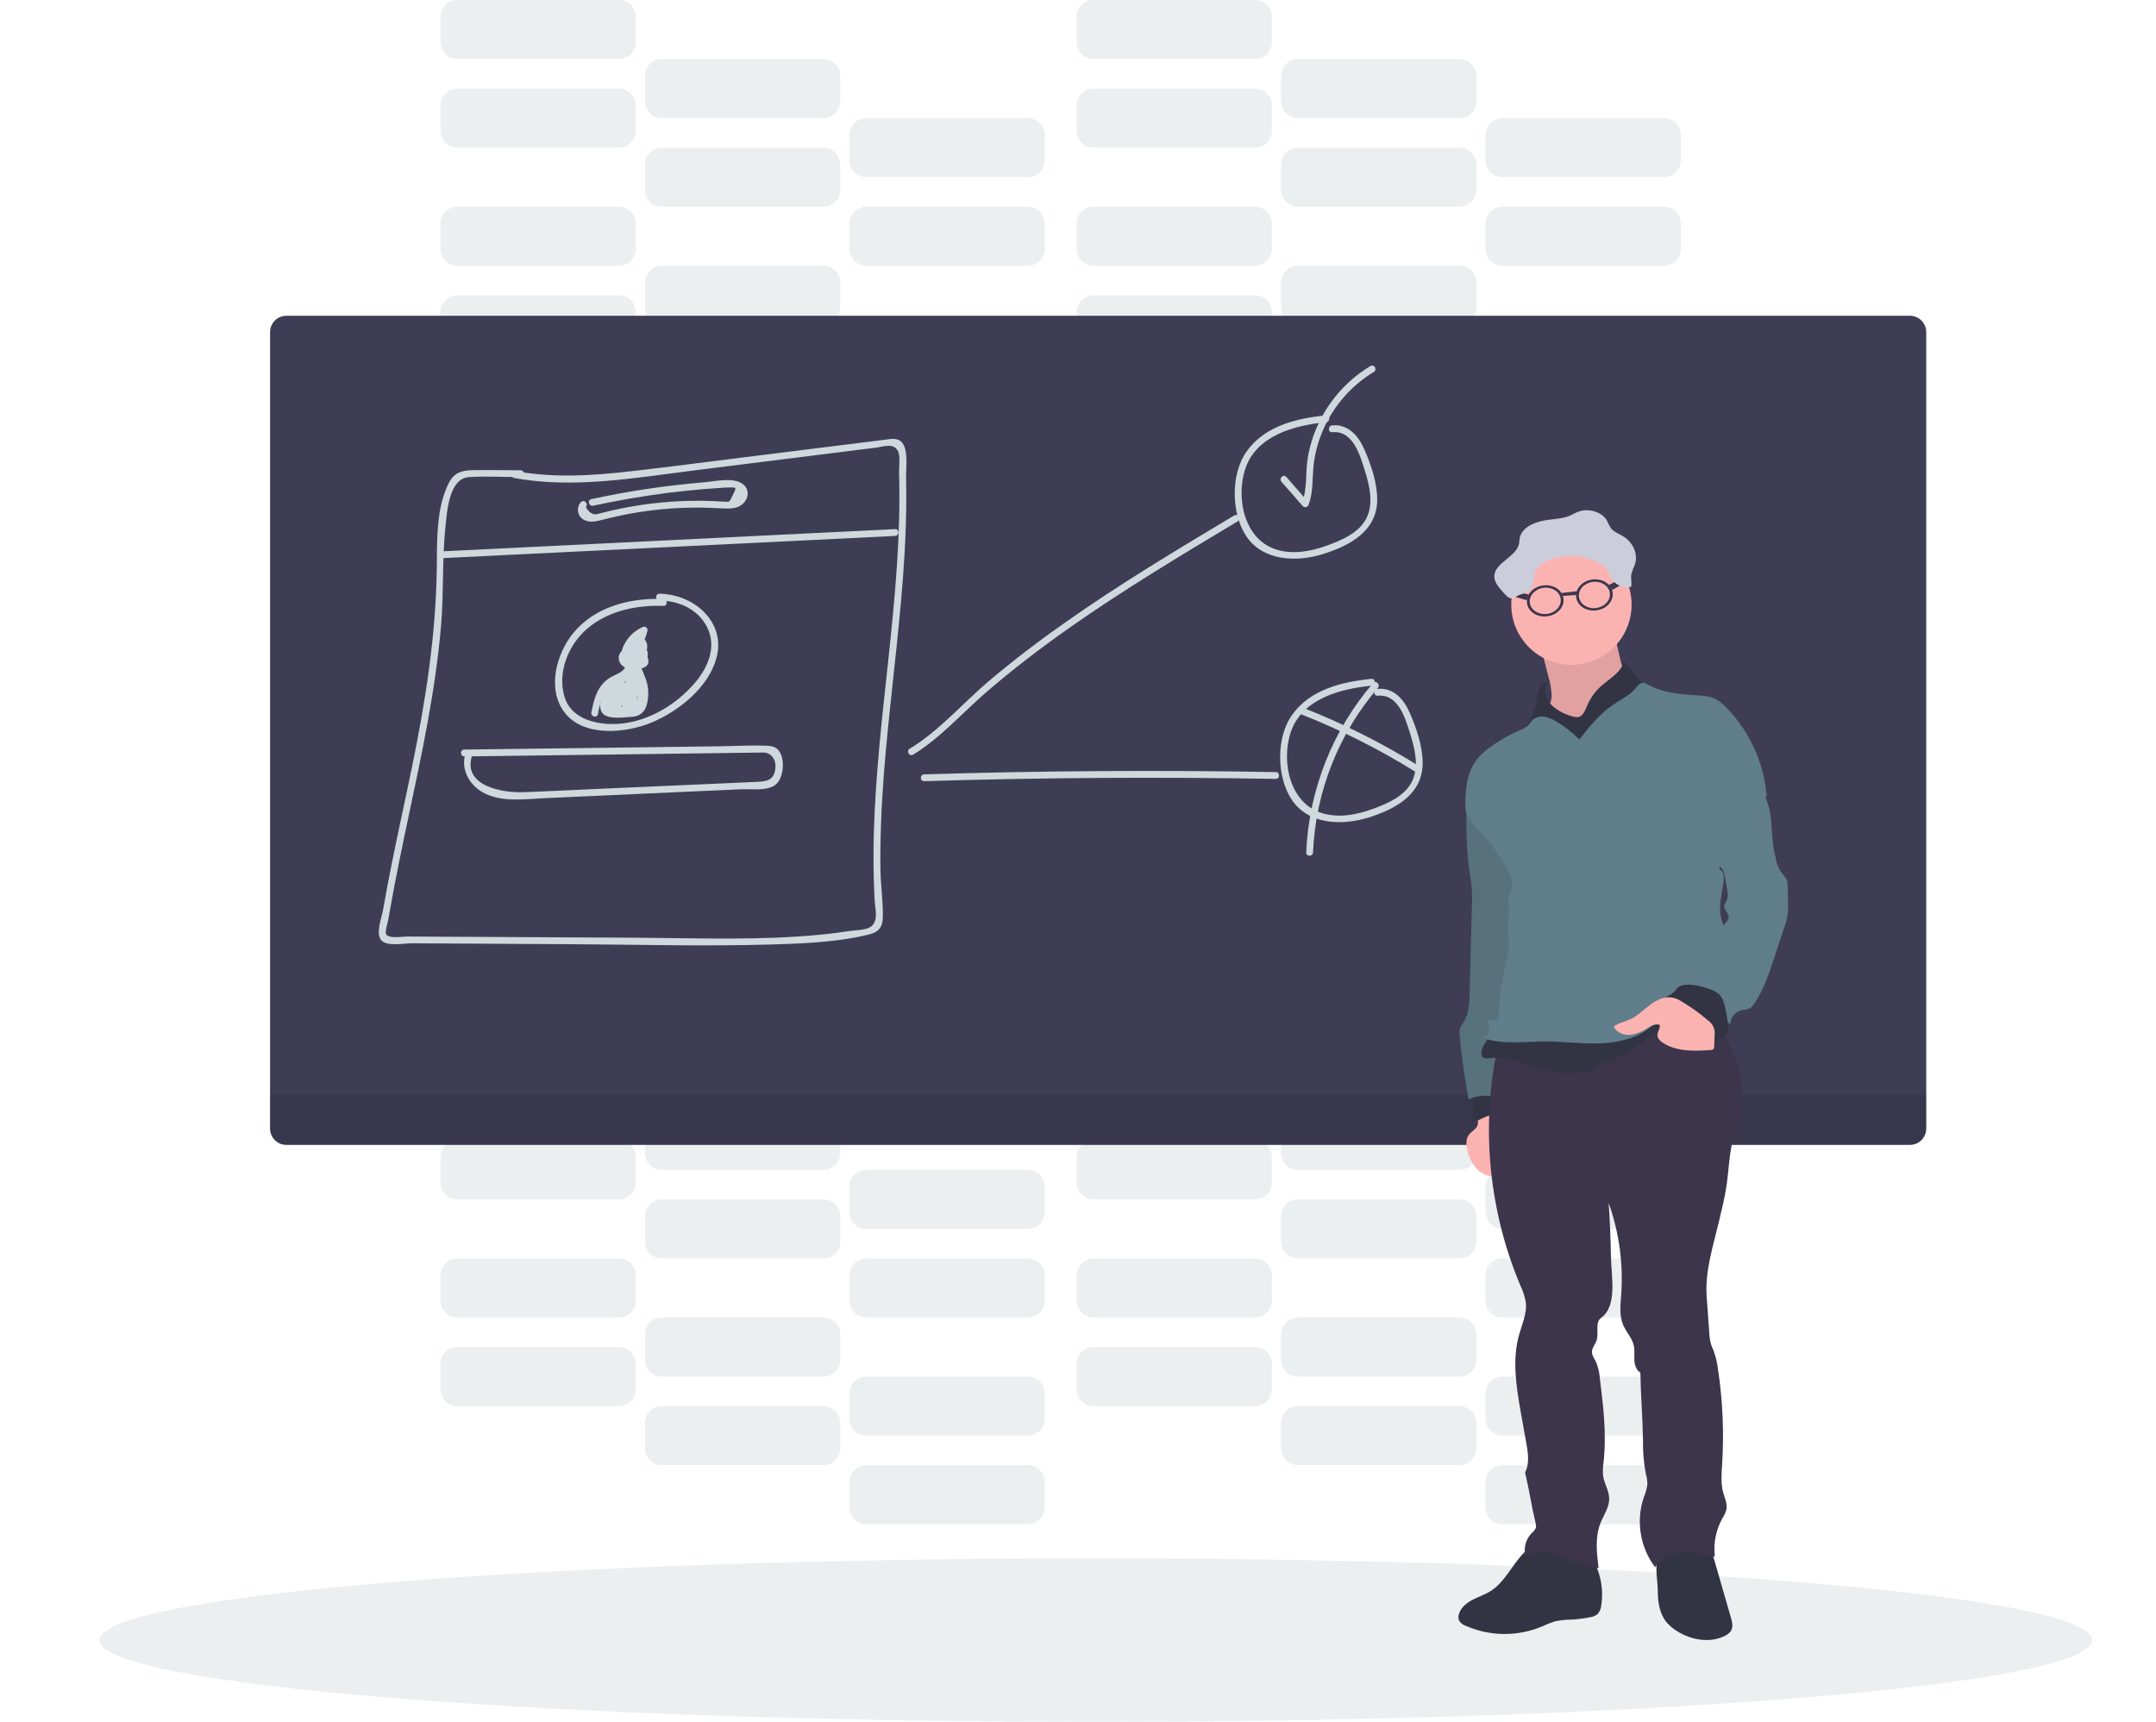 <svg width="949" height="758" viewBox="0 0 949 758" fill="none" xmlns="http://www.w3.org/2000/svg">
    <path opacity="0.1" d="M272.44 130H201.3C197.197 130 193.87 133.327 193.87 137.43V148.57C193.87 152.673 197.197 156 201.3 156H272.44C276.543 156 279.87 152.673 279.87 148.57V137.43C279.87 133.327 276.543 130 272.44 130Z" fill="#455A64"/>
    <path opacity="0.1" d="M362.44 156H291.3C287.197 156 283.87 159.327 283.87 163.43V174.57C283.87 178.673 287.197 182 291.3 182H362.44C366.543 182 369.87 178.673 369.87 174.57V163.43C369.87 159.327 366.543 156 362.44 156Z" fill="#455A64"/>
    <path opacity="0.1" d="M452.44 182H381.3C377.197 182 373.87 185.327 373.87 189.43V200.57C373.87 204.673 377.197 208 381.3 208H452.44C456.543 208 459.87 204.673 459.87 200.57V189.43C459.87 185.327 456.543 182 452.44 182Z" fill="#455A64"/>
    <path opacity="0.1" d="M272.44 91H201.3C197.197 91 193.87 94.326 193.87 98.43V109.57C193.87 113.673 197.197 117 201.3 117H272.44C276.543 117 279.87 113.673 279.87 109.57V98.43C279.87 94.326 276.543 91 272.44 91Z" fill="#455A64"/>
    <path opacity="0.1" d="M362.44 117H291.3C287.197 117 283.87 120.327 283.87 124.43V135.57C283.87 139.673 287.197 143 291.3 143H362.44C366.543 143 369.87 139.673 369.87 135.57V124.43C369.87 120.327 366.543 117 362.44 117Z" fill="#455A64"/>
    <path opacity="0.1" d="M452.44 143H381.3C377.197 143 373.87 146.327 373.87 150.43V161.57C373.87 165.673 377.197 169 381.3 169H452.44C456.543 169 459.87 165.673 459.87 161.57V150.43C459.87 146.327 456.543 143 452.44 143Z" fill="#455A64"/>
    <path opacity="0.1" d="M552.44 130H481.3C477.197 130 473.87 133.327 473.87 137.43V148.57C473.87 152.673 477.197 156 481.3 156H552.44C556.543 156 559.87 152.673 559.87 148.57V137.43C559.87 133.327 556.543 130 552.44 130Z" fill="#455A64"/>
    <path opacity="0.1" d="M642.44 156H571.3C567.197 156 563.87 159.327 563.87 163.43V174.57C563.87 178.673 567.197 182 571.3 182H642.44C646.543 182 649.87 178.673 649.87 174.57V163.43C649.87 159.327 646.543 156 642.44 156Z" fill="#455A64"/>
    <path opacity="0.1" d="M732.44 182H661.3C657.197 182 653.87 185.327 653.87 189.43V200.57C653.87 204.673 657.197 208 661.3 208H732.44C736.543 208 739.87 204.673 739.87 200.57V189.43C739.87 185.327 736.543 182 732.44 182Z" fill="#455A64"/>
    <path opacity="0.1" d="M552.44 91H481.3C477.197 91 473.87 94.326 473.87 98.43V109.57C473.87 113.673 477.197 117 481.3 117H552.44C556.543 117 559.87 113.673 559.87 109.57V98.43C559.87 94.326 556.543 91 552.44 91Z" fill="#455A64"/>
    <path opacity="0.1" d="M642.44 117H571.3C567.197 117 563.87 120.327 563.87 124.43V135.57C563.87 139.673 567.197 143 571.3 143H642.44C646.543 143 649.87 139.673 649.87 135.57V124.43C649.87 120.327 646.543 117 642.44 117Z" fill="#455A64"/>
    <path opacity="0.1" d="M732.44 143H661.3C657.197 143 653.87 146.327 653.87 150.43V161.57C653.87 165.673 657.197 169 661.3 169H732.44C736.543 169 739.87 165.673 739.87 161.57V150.43C739.87 146.327 736.543 143 732.44 143Z" fill="#455A64"/>
    <path opacity="0.1" d="M272.44 39H201.3C197.197 39 193.87 42.327 193.87 46.43V57.57C193.87 61.673 197.197 65 201.3 65H272.44C276.543 65 279.87 61.673 279.87 57.57V46.43C279.87 42.327 276.543 39 272.44 39Z" fill="#455A64"/>
    <path opacity="0.1" d="M362.44 65H291.3C287.197 65 283.87 68.326 283.87 72.43V83.57C283.87 87.674 287.197 91 291.3 91H362.44C366.543 91 369.87 87.674 369.87 83.57V72.43C369.87 68.326 366.543 65 362.44 65Z" fill="#455A64"/>
    <path opacity="0.1" d="M452.44 91H381.3C377.197 91 373.87 94.326 373.87 98.43V109.57C373.87 113.673 377.197 117 381.3 117H452.44C456.543 117 459.87 113.673 459.87 109.57V98.43C459.87 94.326 456.543 91 452.44 91Z" fill="#455A64"/>
    <path opacity="0.1" d="M272.44 0H201.3C197.197 0 193.87 3.327 193.87 7.43V18.57C193.87 22.674 197.197 26 201.3 26H272.44C276.543 26 279.87 22.674 279.87 18.57V7.43C279.87 3.327 276.543 0 272.44 0Z" fill="#455A64"/>
    <path opacity="0.1" d="M362.44 26H291.3C287.197 26 283.87 29.326 283.87 33.43V44.57C283.87 48.673 287.197 52 291.3 52H362.44C366.543 52 369.87 48.673 369.87 44.57V33.43C369.87 29.326 366.543 26 362.44 26Z" fill="#455A64"/>
    <path opacity="0.1" d="M452.44 52H381.3C377.197 52 373.87 55.327 373.87 59.43V70.57C373.87 74.674 377.197 78 381.3 78H452.44C456.543 78 459.87 74.674 459.87 70.57V59.43C459.87 55.327 456.543 52 452.44 52Z" fill="#455A64"/>
    <path opacity="0.1" d="M552.44 39H481.3C477.197 39 473.87 42.327 473.87 46.43V57.57C473.87 61.673 477.197 65 481.3 65H552.44C556.543 65 559.87 61.673 559.87 57.57V46.43C559.87 42.327 556.543 39 552.44 39Z" fill="#455A64"/>
    <path opacity="0.1" d="M642.44 65H571.3C567.197 65 563.87 68.326 563.87 72.43V83.57C563.87 87.674 567.197 91 571.3 91H642.44C646.543 91 649.87 87.674 649.87 83.57V72.43C649.87 68.326 646.543 65 642.44 65Z" fill="#455A64"/>
    <path opacity="0.1" d="M732.44 91H661.3C657.197 91 653.87 94.326 653.87 98.43V109.57C653.87 113.673 657.197 117 661.3 117H732.44C736.543 117 739.87 113.673 739.87 109.57V98.43C739.87 94.326 736.543 91 732.44 91Z" fill="#455A64"/>
    <path opacity="0.1" d="M552.44 0H481.3C477.197 0 473.87 3.327 473.87 7.43V18.57C473.87 22.674 477.197 26 481.3 26H552.44C556.543 26 559.87 22.674 559.87 18.57V7.43C559.87 3.327 556.543 0 552.44 0Z" fill="#455A64"/>
    <path opacity="0.1" d="M642.44 26H571.3C567.197 26 563.87 29.326 563.87 33.43V44.57C563.87 48.673 567.197 52 571.3 52H642.44C646.543 52 649.87 48.673 649.87 44.57V33.43C649.87 29.326 646.543 26 642.44 26Z" fill="#455A64"/>
    <path opacity="0.1" d="M732.44 52H661.3C657.197 52 653.87 55.327 653.87 59.43V70.57C653.87 74.674 657.197 78 661.3 78H732.44C736.543 78 739.87 74.674 739.87 70.57V59.43C739.87 55.327 736.543 52 732.44 52Z" fill="#455A64"/>
    <path opacity="0.1" d="M272.44 593H201.3C197.197 593 193.87 596.327 193.87 600.43V611.57C193.87 615.673 197.197 619 201.3 619H272.44C276.543 619 279.87 615.673 279.87 611.57V600.43C279.87 596.327 276.543 593 272.44 593Z" fill="#455A64"/>
    <path opacity="0.1" d="M362.44 619H291.3C287.197 619 283.87 622.327 283.87 626.43V637.57C283.87 641.673 287.197 645 291.3 645H362.44C366.543 645 369.87 641.673 369.87 637.57V626.43C369.87 622.327 366.543 619 362.44 619Z" fill="#455A64"/>
    <path opacity="0.1" d="M452.44 645H381.3C377.197 645 373.87 648.327 373.87 652.43V663.57C373.87 667.673 377.197 671 381.3 671H452.44C456.543 671 459.87 667.673 459.87 663.57V652.43C459.87 648.327 456.543 645 452.44 645Z" fill="#455A64"/>
    <path opacity="0.1" d="M272.44 554H201.3C197.197 554 193.87 557.327 193.87 561.43V572.57C193.87 576.673 197.197 580 201.3 580H272.44C276.543 580 279.87 576.673 279.87 572.57V561.43C279.87 557.327 276.543 554 272.44 554Z" fill="#455A64"/>
    <path opacity="0.1" d="M362.44 580H291.3C287.197 580 283.87 583.327 283.87 587.43V598.57C283.87 602.673 287.197 606 291.3 606H362.44C366.543 606 369.87 602.673 369.87 598.57V587.43C369.87 583.327 366.543 580 362.44 580Z" fill="#455A64"/>
    <path opacity="0.1" d="M452.44 606H381.3C377.197 606 373.87 609.327 373.87 613.43V624.57C373.87 628.673 377.197 632 381.3 632H452.44C456.543 632 459.87 628.673 459.87 624.57V613.43C459.87 609.327 456.543 606 452.44 606Z" fill="#455A64"/>
    <path opacity="0.1" d="M552.44 593H481.3C477.197 593 473.87 596.327 473.87 600.43V611.57C473.87 615.673 477.197 619 481.3 619H552.44C556.543 619 559.87 615.673 559.87 611.57V600.43C559.87 596.327 556.543 593 552.44 593Z" fill="#455A64"/>
    <path opacity="0.1" d="M642.44 619H571.3C567.197 619 563.87 622.327 563.87 626.43V637.57C563.87 641.673 567.197 645 571.3 645H642.44C646.543 645 649.87 641.673 649.87 637.57V626.43C649.87 622.327 646.543 619 642.44 619Z" fill="#455A64"/>
    <path opacity="0.1" d="M732.44 645H661.3C657.197 645 653.87 648.327 653.87 652.43V663.57C653.87 667.673 657.197 671 661.3 671H732.44C736.543 671 739.87 667.673 739.87 663.57V652.43C739.87 648.327 736.543 645 732.44 645Z" fill="#455A64"/>
    <path opacity="0.1" d="M552.44 554H481.3C477.197 554 473.87 557.327 473.87 561.43V572.57C473.87 576.673 477.197 580 481.3 580H552.44C556.543 580 559.87 576.673 559.87 572.57V561.43C559.87 557.327 556.543 554 552.44 554Z" fill="#455A64"/>
    <path opacity="0.1" d="M642.44 580H571.3C567.197 580 563.87 583.327 563.87 587.43V598.57C563.87 602.673 567.197 606 571.3 606H642.44C646.543 606 649.87 602.673 649.87 598.57V587.43C649.87 583.327 646.543 580 642.44 580Z" fill="#455A64"/>
    <path opacity="0.1" d="M732.44 606H661.3C657.197 606 653.87 609.327 653.87 613.43V624.57C653.87 628.673 657.197 632 661.3 632H732.44C736.543 632 739.87 628.673 739.87 624.57V613.43C739.87 609.327 736.543 606 732.44 606Z" fill="#455A64"/>
    <path opacity="0.1" d="M272.44 502H201.3C197.197 502 193.87 505.327 193.87 509.43V520.57C193.87 524.673 197.197 528 201.3 528H272.44C276.543 528 279.87 524.673 279.87 520.57V509.43C279.87 505.327 276.543 502 272.44 502Z" fill="#455A64"/>
    <path opacity="0.1" d="M362.44 528H291.3C287.197 528 283.87 531.327 283.87 535.43V546.57C283.87 550.673 287.197 554 291.3 554H362.44C366.543 554 369.87 550.673 369.87 546.57V535.43C369.87 531.327 366.543 528 362.44 528Z" fill="#455A64"/>
    <path opacity="0.1" d="M452.44 554H381.3C377.197 554 373.87 557.327 373.87 561.43V572.57C373.87 576.673 377.197 580 381.3 580H452.44C456.543 580 459.87 576.673 459.87 572.57V561.43C459.87 557.327 456.543 554 452.44 554Z" fill="#455A64"/>
    <path opacity="0.1" d="M272.44 463H201.3C197.197 463 193.87 466.327 193.87 470.43V481.57C193.87 485.673 197.197 489 201.3 489H272.44C276.543 489 279.87 485.673 279.87 481.57V470.43C279.87 466.327 276.543 463 272.44 463Z" fill="#455A64"/>
    <path opacity="0.1" d="M362.44 489H291.3C287.197 489 283.87 492.327 283.87 496.43V507.57C283.87 511.673 287.197 515 291.3 515H362.44C366.543 515 369.87 511.673 369.87 507.57V496.43C369.87 492.327 366.543 489 362.44 489Z" fill="#455A64"/>
    <path opacity="0.1" d="M452.44 515H381.3C377.197 515 373.87 518.327 373.87 522.43V533.57C373.87 537.673 377.197 541 381.3 541H452.44C456.543 541 459.87 537.673 459.87 533.57V522.43C459.87 518.327 456.543 515 452.44 515Z" fill="#455A64"/>
    <path opacity="0.1" d="M552.44 502H481.3C477.197 502 473.87 505.327 473.87 509.43V520.57C473.87 524.673 477.197 528 481.3 528H552.44C556.543 528 559.87 524.673 559.87 520.57V509.43C559.87 505.327 556.543 502 552.44 502Z" fill="#455A64"/>
    <path opacity="0.1" d="M642.44 528H571.3C567.197 528 563.87 531.327 563.87 535.43V546.57C563.87 550.673 567.197 554 571.3 554H642.44C646.543 554 649.87 550.673 649.87 546.57V535.43C649.87 531.327 646.543 528 642.44 528Z" fill="#455A64"/>
    <path opacity="0.1" d="M732.44 554H661.3C657.197 554 653.87 557.327 653.87 561.43V572.57C653.87 576.673 657.197 580 661.3 580H732.44C736.543 580 739.87 576.673 739.87 572.57V561.43C739.87 557.327 736.543 554 732.44 554Z" fill="#455A64"/>
    <path opacity="0.1" d="M552.44 463H481.3C477.197 463 473.87 466.327 473.87 470.43V481.57C473.87 485.673 477.197 489 481.3 489H552.44C556.543 489 559.87 485.673 559.87 481.57V470.43C559.87 466.327 556.543 463 552.44 463Z" fill="#455A64"/>
    <path opacity="0.1" d="M642.44 489H571.3C567.197 489 563.87 492.327 563.87 496.43V507.57C563.87 511.673 567.197 515 571.3 515H642.44C646.543 515 649.87 511.673 649.87 507.57V496.43C649.87 492.327 646.543 489 642.44 489Z" fill="#455A64"/>
    <path opacity="0.1" d="M732.44 515H661.3C657.197 515 653.87 518.327 653.87 522.43V533.57C653.87 537.673 657.197 541 661.3 541H732.44C736.543 541 739.87 537.673 739.87 533.57V522.43C739.87 518.327 736.543 515 732.44 515Z" fill="#455A64"/>
    <path opacity="0.1" d="M482.37 758C724.547 758 920.87 741.882 920.87 722C920.87 702.118 724.547 686 482.37 686C240.193 686 43.87 702.118 43.87 722C43.87 741.882 240.193 758 482.37 758Z" fill="#455A64"/>
    <path d="M840.66 139H126.08C122.098 139 118.87 142.228 118.87 146.21V496.79C118.87 500.772 122.098 504 126.08 504H840.66C844.642 504 847.87 500.772 847.87 496.79V146.21C847.87 142.228 844.642 139 840.66 139Z" fill="#3F3D56"/>
    <path opacity="0.1" d="M118.87 482H847.87V496.79C847.87 498.702 847.11 500.536 845.758 501.888C844.406 503.24 842.572 504 840.66 504H126.08C124.168 504 122.334 503.24 120.982 501.888C119.63 500.536 118.87 498.702 118.87 496.79V482Z" fill="black"/>
    <path d="M226.02 210.38C252.41 215.25 279.33 210.38 305.61 207.08L385.48 197.08C388.71 196.67 393.41 194.74 395.31 198.69C396.38 200.9 395.66 205.69 395.74 208.23C395.95 215.23 395.93 222.23 395.74 229.23C395.38 242.61 394.4 255.96 393.15 269.28C390.72 295.35 387.28 321.28 385.56 347.45C384.68 360.77 384.24 374.13 384.63 387.45C384.72 390.63 384.85 393.81 385.04 396.98C385.25 400.53 386.84 405.8 382.97 408.17C380.76 409.53 376.41 409.46 373.88 409.86C369.88 410.49 365.88 410.99 361.8 411.4C334.91 414.09 307.67 412.97 280.68 412.81L199.18 412.39L179.3 412.28C177.5 412.28 171.01 413.36 169.9 411.22C169.43 410.31 170.68 406.05 170.9 404.91C171.207 403.03 171.54 401.153 171.9 399.28C174.22 386.13 176.96 373.06 179.72 360C185.65 332 191.72 303.86 194.16 275.26C195.37 260.91 194.57 246.43 196.05 232.11C196.74 225.46 197.56 210.62 206.41 210.03C213.91 209.53 221.63 210.03 229.15 210.03C229.548 210.03 229.929 209.872 230.211 209.591C230.492 209.309 230.65 208.928 230.65 208.53C230.65 208.132 230.492 207.751 230.211 207.469C229.929 207.188 229.548 207.03 229.15 207.03C222.05 207.03 214.94 206.84 207.84 206.98C203.12 207.07 199.84 208.19 197.59 212.53C191.84 223.67 192.43 238.53 192.25 250.69C191.82 279.8 187.35 308.29 181.53 336.76C178.6 351.09 175.44 365.37 172.53 379.71C171.16 386.56 169.85 393.43 168.65 400.32C168.09 403.6 165.26 410.83 167.75 413.84C170.24 416.85 177.9 415.23 181.33 415.25L205.19 415.39L250.91 415.65C280.45 415.82 310.09 416.65 339.62 415.78C353.72 415.36 368.62 414.78 382.35 411.41C386.44 410.41 388.41 408.53 388.57 404.17C388.81 397.41 387.71 390.44 387.57 383.65C386.57 325.55 400.22 268.26 398.82 210.14C398.73 206.19 400.22 196.23 395.9 193.84C393.96 192.76 391.44 193.35 389.4 193.59C385.5 194.04 381.61 194.59 377.71 195.05L327.06 201.37C310.87 203.37 294.69 205.53 278.47 207.37C261.3 209.37 243.96 210.56 226.85 207.37C224.96 207.02 224.15 209.91 226.05 210.26L226.02 210.38Z" fill="#CFD8DC"/>
    <path d="M194.18 245.73L394 235.93C395.93 235.83 395.94 232.83 394 232.93L194.18 242.73C192.26 242.82 192.25 245.82 194.18 245.73Z" fill="#CFD8DC"/>
    <path d="M255.74 221C255.181 221.592 254.775 222.312 254.558 223.097C254.341 223.881 254.318 224.707 254.493 225.503C254.667 226.298 255.033 227.039 255.559 227.66C256.085 228.282 256.755 228.766 257.51 229.07C260.2 230.3 263.36 229.27 266.03 228.6C270.03 227.6 274.03 226.71 278.14 225.98C287.085 224.396 296.146 223.553 305.23 223.46C309.37 223.41 313.48 223.6 317.62 223.78C320.62 223.9 323.85 224.14 326.39 222.28C329.29 220.16 330.23 216.02 327.39 213.44C323.39 209.79 314.77 211.91 310.15 212.29C293.386 213.683 276.73 216.168 260.29 219.73C258.41 220.13 259.2 223.03 261.09 222.62C271.937 220.28 282.867 218.4 293.88 216.98C299.293 216.313 304.717 215.75 310.15 215.29C312.71 215.08 315.27 214.89 317.83 214.74C318.83 214.68 319.89 214.57 320.91 214.6C324.08 214.67 324.45 214.1 322.55 217.93C320.86 221.32 321.4 220.93 318.47 220.82C317.23 220.82 315.99 220.68 314.75 220.62C312.21 220.513 309.67 220.457 307.13 220.45C301.723 220.45 296.33 220.71 290.95 221.23C286.39 221.67 281.84 222.29 277.33 223.09C274.51 223.59 271.71 224.17 268.92 224.81C267.69 225.1 266.45 225.4 265.22 225.71C264.63 225.87 264.03 226.01 263.44 226.16C261.253 226.92 259.39 225.92 257.85 223.16C259.19 221.77 257.08 219.64 255.73 221.04L255.74 221Z" fill="#CFD8DC"/>
    <path d="M291.96 263.68C277.49 263.12 261.86 267.03 252.33 278.68C244.87 287.79 240.62 303.42 248.52 313.68C257.01 324.68 275.63 322.74 286.86 318.05C298.74 313.05 311.74 302.74 315.31 289.84C319.76 273.73 305.31 261.55 290.26 261.37C288.33 261.37 288.33 264.37 290.26 264.37C298.84 264.47 307.26 268.15 311.26 276.14C315.45 284.56 311.84 293.4 306.26 300.14C297.32 310.87 283.34 318.96 269.1 318.73C260.55 318.6 251.1 315.67 248.45 306.65C246.27 299.34 247.93 291.35 251.73 284.87C259.95 270.87 276.68 266.13 292.02 266.73C293.95 266.8 293.95 263.8 292.02 263.73L291.96 263.68Z" fill="#CFD8DC"/>
    <path d="M277.59 285.9C276.973 285.671 276.308 285.603 275.658 285.7C275.007 285.797 274.391 286.058 273.868 286.457C273.345 286.856 272.932 287.381 272.667 287.983C272.401 288.585 272.292 289.245 272.35 289.9C272.65 293.8 276.95 294.9 280.18 294.67C282.97 294.43 286.23 293.4 285.25 289.91C285.07 289.292 284.758 288.721 284.337 288.234C283.916 287.747 283.395 287.357 282.81 287.09C281.915 286.735 280.944 286.614 279.99 286.74C279.62 286.74 276.23 287.98 277.67 286.49L275.31 286.18C275.572 286.438 275.773 286.752 275.897 287.098C276.022 287.444 276.067 287.814 276.03 288.18C276.035 288.441 276.107 288.697 276.24 288.922C276.373 289.147 276.562 289.334 276.789 289.464C277.016 289.594 277.272 289.663 277.534 289.664C277.795 289.665 278.052 289.598 278.28 289.47C278.623 289.326 278.999 289.281 279.367 289.34C279.734 289.398 280.078 289.558 280.359 289.801C280.641 290.044 280.849 290.361 280.96 290.716C281.072 291.071 281.082 291.45 280.99 291.81C280.909 292.156 280.954 292.52 281.115 292.837C281.276 293.154 281.545 293.404 281.872 293.542C282.2 293.681 282.566 293.7 282.905 293.595C283.245 293.49 283.537 293.269 283.73 292.97C284.73 291.17 285.94 287.59 284.44 285.71C283.44 284.44 281.51 284.82 280.31 285.56C279.569 286.084 278.88 286.677 278.25 287.33C277.04 288.4 276.25 288.9 276.7 286.85C277.45 283.12 281.01 280.15 284.26 278.66L282.06 276.97C280.907 281.304 278.844 285.344 276.01 288.82L278.57 289.88C278.497 288.507 278.85 287.145 279.58 285.98C280.311 284.815 281.383 283.903 282.65 283.37H281.18L281.96 284.65C281.67 286.54 284.56 287.35 284.85 285.44C285.23 282.97 283.67 279.76 280.78 280.97C277.33 282.41 275.54 286.36 275.61 289.88C275.61 291.08 277.31 292.01 278.18 290.95C281.36 287.086 283.682 282.59 284.99 277.76C285.06 277.473 285.044 277.173 284.946 276.895C284.848 276.617 284.67 276.373 284.436 276.194C284.202 276.015 283.921 275.908 283.627 275.886C283.332 275.864 283.038 275.928 282.78 276.07C279.784 277.424 277.253 279.629 275.5 282.41C274.28 284.41 272.75 287.53 273.99 289.83C274.193 290.198 274.467 290.522 274.797 290.783C275.126 291.045 275.504 291.238 275.908 291.353C276.313 291.467 276.736 291.5 277.153 291.45C277.571 291.4 277.974 291.267 278.34 291.06C279.265 290.512 280.109 289.839 280.85 289.06C281.22 288.73 281.63 288.16 282.12 288.06C282.56 287.76 282.54 287.93 282.05 288.59C282.044 289.626 281.742 290.639 281.18 291.51L283.92 292.66C284.167 291.726 284.138 290.741 283.837 289.823C283.536 288.906 282.976 288.095 282.224 287.489C281.472 286.883 280.56 286.507 279.599 286.408C278.639 286.309 277.67 286.49 276.81 286.93L279.07 288.23C279.117 286.957 278.718 285.709 277.94 284.7C277.822 284.506 277.662 284.34 277.471 284.216C277.281 284.091 277.065 284.011 276.839 283.982C276.614 283.952 276.384 283.973 276.168 284.044C275.952 284.114 275.754 284.233 275.59 284.39C274.07 285.98 273.78 288.73 275.69 290.2C277.12 291.29 277.82 290.2 279.39 289.95C284.72 289.26 281.61 291.66 279.73 291.74C278.889 291.83 278.039 291.769 277.22 291.56C275.133 290.853 275.003 289.943 276.83 288.83C278.62 289.56 279.39 286.66 277.63 285.94L277.59 285.9Z" fill="#CFD8DC"/>
    <path d="M275.18 291.38C276.41 295.38 271.33 296.7 268.92 298.08C267.229 299.028 265.754 300.319 264.59 301.87C262.07 305.25 261.13 309.55 260.3 313.6C259.92 315.49 262.81 316.29 263.2 314.4C263.657 311.424 264.508 308.522 265.73 305.77C267.53 302.19 270.11 300.99 273.47 299.15C276.83 297.31 279.26 294.46 278.07 290.58C277.51 288.74 274.61 289.53 275.18 291.38V291.38Z" fill="#CFD8DC"/>
    <path d="M280.18 289.37C279.465 289.469 278.812 289.831 278.349 290.386C277.887 290.941 277.648 291.648 277.68 292.37C277.68 293.56 278.47 294.32 279.01 295.27C280.292 297.214 281.27 299.341 281.91 301.58C282.39 303.73 282.86 307.58 281.74 309.58C279.67 313.29 275.93 312.58 272.74 312.58C269.74 312.58 267.42 313.58 267.52 309.4C267.58 307.05 269.22 304.67 270.52 302.82L267.78 302.46C268.358 305.513 268.663 308.612 268.69 311.72C268.69 313.11 270.82 313.88 271.48 312.47C273.088 309.088 274.364 305.558 275.29 301.93L272.34 301.53L272.86 309.13C272.869 309.454 272.982 309.767 273.182 310.022C273.382 310.278 273.66 310.461 273.973 310.547C274.286 310.632 274.618 310.614 274.92 310.496C275.222 310.378 275.478 310.165 275.65 309.89C276 309.504 276.257 309.042 276.4 308.54C276.5 308.07 275.58 304.9 275.21 306.03L278.15 306.43L278.36 299.21L275.36 299.61C275.994 301.646 276.185 303.794 275.92 305.91C275.73 307.58 278.54 307.96 278.92 306.31L280.8 296.61L278.06 296.96C278.711 298.302 278.891 299.824 278.57 301.28C278.35 303.2 281.35 303.18 281.57 301.28C281.825 299.289 281.506 297.266 280.65 295.45C280.498 295.2 280.276 294.999 280.012 294.872C279.748 294.746 279.453 294.698 279.163 294.737C278.872 294.775 278.599 294.897 278.377 295.087C278.154 295.278 277.992 295.529 277.91 295.81L276.02 305.51L278.97 305.91C279.27 303.526 279.041 301.105 278.3 298.82C278.2 298.476 277.98 298.179 277.679 297.983C277.379 297.787 277.018 297.705 276.662 297.752C276.307 297.799 275.98 297.972 275.741 298.24C275.502 298.507 275.367 298.851 275.36 299.21L275.15 306.43C275.15 308.18 277.58 308.43 278.1 306.83L278.26 306.34C278.329 306.085 278.331 305.816 278.264 305.56C278.197 305.303 278.065 305.069 277.88 304.88C274.77 301.5 274.14 306.88 273.06 308.37L275.86 309.13L275.34 301.53C275.23 299.91 272.83 299.41 272.39 301.13C271.545 304.512 270.373 307.805 268.89 310.96L271.69 311.72C271.658 308.344 271.323 304.977 270.69 301.66C270.43 300.28 268.62 300.34 267.95 301.3C265.95 304.18 262.49 310.47 265.16 313.92C267.49 316.92 274.82 315.76 277.95 315.57C282.89 315.29 284.68 312.16 285.22 307.5C285.477 305.268 285.352 303.009 284.85 300.82C284.58 299.64 281.85 292.16 281.03 292.31C282.93 291.96 282.12 289.06 280.23 289.41L280.18 289.37Z" fill="#CFD8DC"/>
    <path d="M274.37 296.11L266.18 306.92L268.77 308.43L274.77 299.75L272.03 298.59L269.04 310C268.959 310.346 269.004 310.71 269.165 311.027C269.326 311.344 269.595 311.594 269.922 311.733C270.25 311.871 270.616 311.89 270.955 311.785C271.295 311.68 271.587 311.459 271.78 311.16C273.141 308.906 274.668 306.756 276.35 304.73L273.85 303.27C273.179 305.853 271.884 308.233 270.08 310.2L272.59 311.66C272.744 310.278 273.111 308.929 273.68 307.66C274.45 305.93 272.01 304.4 271.09 306.14C270.244 307.725 269.278 309.243 268.2 310.68L270.94 311.04L271.55 308.19L268.81 307.83L269.25 310.33C269.322 310.582 269.459 310.81 269.646 310.993C269.833 311.176 270.064 311.307 270.317 311.374C270.57 311.44 270.836 311.44 271.089 311.373C271.342 311.305 271.573 311.173 271.76 310.99C274.296 308.365 276.33 305.298 277.76 301.94H275.18C275.858 303.191 276.334 304.541 276.59 305.94C276.95 307.74 279.34 307.07 279.53 305.54C279.96 302.19 280.18 298.817 280.19 295.44H277.19V301.73C277.19 303.36 279.86 303.84 280.14 302.13C280.338 300.613 280.838 299.151 281.61 297.83H278.98C279.614 298.852 279.959 300.027 279.98 301.23C279.98 301.628 280.138 302.009 280.419 302.291C280.701 302.572 281.082 302.73 281.48 302.73C281.878 302.73 282.259 302.572 282.541 302.291C282.822 302.009 282.98 301.628 282.98 301.23L283.36 299.23H280.47C280.76 301 281.86 310.97 277.95 309.8C277.29 309.64 277.1 309.68 277.38 309.91L278.27 308.01L280.36 303.58L277.56 302.82C277.74 304.88 277.93 307.82 276.69 309.58C275.69 311.01 272.61 311.58 271.04 310.74C270.004 310.001 269.118 309.071 268.43 308L266.38 310C268.04 311.21 270.73 314.18 272.87 314.35C274.5 314.48 275.87 313.13 276.94 312.05C278.581 310.354 279.861 308.342 280.702 306.137C281.542 303.931 281.926 301.578 281.83 299.22C281.83 298.822 281.672 298.441 281.391 298.159C281.109 297.878 280.728 297.72 280.33 297.72C279.932 297.72 279.551 297.878 279.269 298.159C278.988 298.441 278.83 298.822 278.83 299.22V302.64C278.83 303.038 278.988 303.419 279.269 303.701C279.551 303.982 279.932 304.14 280.33 304.14C280.728 304.14 281.109 303.982 281.391 303.701C281.672 303.419 281.83 303.038 281.83 302.64V294.25C281.83 293.852 281.672 293.471 281.391 293.189C281.109 292.908 280.728 292.75 280.33 292.75C279.932 292.75 279.551 292.908 279.269 293.189C278.988 293.471 278.83 293.852 278.83 294.25C278.825 296.261 278.651 298.268 278.31 300.25L281.26 300.65C281.025 298.261 280.915 295.861 280.93 293.46C280.925 293.101 280.792 292.755 280.554 292.486C280.315 292.216 279.988 292.042 279.632 291.993C279.276 291.945 278.914 292.026 278.613 292.222C278.312 292.417 278.091 292.715 277.99 293.06C277.54 294.97 276.99 296.85 276.46 298.72L279.2 298.36L278.99 297.56C278.85 295.65 275.85 295.64 275.99 297.56C276.023 298.37 276.235 299.162 276.61 299.88C277.19 301.1 279 300.67 279.35 299.52C279.92 297.64 280.43 295.76 280.88 293.86L277.93 293.46C277.915 295.861 278.025 298.261 278.26 300.65C278.41 302.19 280.89 302.85 281.2 301.05C281.599 298.791 281.81 296.504 281.83 294.21H278.83V302.6H281.83V299.18H278.83C279.006 302.952 277.696 306.643 275.18 309.46C274.79 309.903 274.369 310.317 273.92 310.7C273.21 311.38 272.56 311.28 271.99 310.39C270.57 309.8 269.1 308.28 267.86 307.39C266.62 306.5 264.92 308.26 265.8 309.44C268.1 312.5 271.53 315.91 275.8 314.44C280.29 312.85 280.9 306.77 280.56 302.77C280.45 301.44 278.46 300.54 277.77 302.02C276.77 304.13 275.77 306.23 274.77 308.35C274.42 309.09 273.77 310.11 273.87 310.99C274.2 313.24 276.93 312.87 278.61 312.74C285.12 312.25 284.09 303.02 283.34 298.38C283.09 296.84 280.85 297.08 280.45 298.38C280.132 299.293 279.967 300.253 279.96 301.22H282.96C282.851 299.501 282.37 297.825 281.55 296.31C281.416 296.086 281.226 295.901 280.999 295.773C280.772 295.644 280.516 295.577 280.255 295.577C279.994 295.577 279.738 295.644 279.511 295.773C279.284 295.901 279.094 296.086 278.96 296.31C278.066 297.854 277.462 299.548 277.18 301.31L280.18 301.71V295.42C280.18 295.022 280.022 294.641 279.741 294.359C279.459 294.078 279.078 293.92 278.68 293.92C278.282 293.92 277.901 294.078 277.619 294.359C277.338 294.641 277.18 295.022 277.18 295.42C277.17 298.797 276.95 302.17 276.52 305.52L279.47 305.12C279.131 303.485 278.555 301.909 277.76 300.44C277.626 300.216 277.436 300.031 277.209 299.903C276.982 299.774 276.726 299.707 276.465 299.707C276.204 299.707 275.948 299.774 275.721 299.903C275.494 300.031 275.304 300.216 275.17 300.44C273.866 303.572 271.991 306.434 269.64 308.88L272.15 309.54L271.71 307.04C271.48 305.71 269.6 305.67 268.97 306.68C268.473 307.432 268.136 308.278 267.979 309.166C267.823 310.053 267.85 310.963 268.06 311.84C268.31 313.26 270.11 313.11 270.8 312.2C271.878 310.766 272.844 309.252 273.69 307.67L271.1 306.15C270.408 307.644 269.937 309.231 269.7 310.86C269.52 312.18 271.09 313.56 272.21 312.32C274.36 309.968 275.916 307.136 276.75 304.06C277.12 302.7 275.24 301.41 274.24 302.6C272.4 304.805 270.729 307.145 269.24 309.6L271.98 310.76L275.03 299.39C275.111 299.044 275.066 298.68 274.905 298.363C274.744 298.046 274.475 297.796 274.148 297.657C273.82 297.519 273.454 297.5 273.115 297.605C272.775 297.71 272.483 297.931 272.29 298.23L266.29 306.92C265.17 308.53 267.74 309.92 268.88 308.43L277.04 297.63C278.2 296.09 275.6 294.63 274.45 296.11H274.37Z" fill="#CFD8DC"/>
    <path d="M401.95 332.2C413.95 324.86 423.49 313.91 434.09 304.75C445.59 294.82 457.66 285.57 470.09 276.81C494.23 259.81 519.58 244.6 544.91 229.43C545.238 229.222 545.473 228.895 545.565 228.518C545.657 228.141 545.6 227.742 545.404 227.407C545.208 227.071 544.89 226.825 544.516 226.719C544.143 226.613 543.742 226.657 543.4 226.84C518.07 242.01 492.71 257.19 468.57 274.22C457.18 282.22 446.06 290.7 435.4 299.7C423.8 309.5 413.47 321.7 400.4 329.61C398.75 330.61 400.26 333.21 401.91 332.2H401.95Z" fill="#CFD8DC"/>
    <path d="M583.64 182.85C570.64 184.17 556.64 187.48 548.64 198.85C541.73 208.63 541.88 225.69 548.37 235.73C555.74 247.14 570.8 247.55 582.5 243.86C594.2 240.17 606.31 233.7 606.2 219.72C606.14 212.22 603.43 204.41 600.44 197.61C597.86 191.74 593.29 186.61 586.37 187.26C584.46 187.44 584.44 190.44 586.37 190.26C595.64 189.4 598.62 200.41 600.82 207.36C602.82 213.85 604.67 221.53 601.53 227.98C598.39 234.43 590.82 237.72 584.35 240.08C577.35 242.62 569.66 244.17 562.35 242.08C547.87 238.03 543.87 219.68 548.04 206.66C552.84 191.66 569.84 187.25 583.69 185.85C585.59 185.66 585.61 182.66 583.69 182.85H583.64Z" fill="#CFD8DC"/>
    <path d="M603.64 298.85C590.64 300.17 576.64 303.48 568.64 314.85C561.73 324.63 561.88 341.69 568.37 351.73C575.74 363.14 590.8 363.55 602.5 359.86C614.2 356.17 626.31 349.7 626.2 335.72C626.14 328.22 623.43 320.41 620.44 313.61C617.86 307.74 613.29 302.61 606.37 303.26C604.46 303.44 604.44 306.44 606.37 306.26C615.64 305.4 618.62 316.41 620.82 323.36C622.82 329.85 624.67 337.53 621.53 343.98C618.39 350.43 610.82 353.72 604.35 356.08C597.35 358.62 589.66 360.17 582.35 358.08C567.87 354.03 563.87 335.68 568.04 322.66C572.84 307.66 589.84 303.25 603.69 301.85C605.59 301.66 605.61 298.66 603.69 298.85H603.64Z" fill="#CFD8DC"/>
    <path d="M564.03 212.06L573.5 222.86C573.687 223.041 573.919 223.17 574.171 223.235C574.423 223.301 574.688 223.299 574.939 223.232C575.191 223.165 575.421 223.033 575.607 222.851C575.793 222.668 575.928 222.44 576 222.19C578 216.93 577.62 211.48 578.09 205.95C578.608 200.234 580.043 194.639 582.34 189.38C586.954 178.712 594.776 169.747 604.72 163.73C606.37 162.73 604.86 160.13 603.21 161.14C593.405 167.044 585.539 175.685 580.58 186C578.152 191.019 576.468 196.365 575.58 201.87C574.58 208.36 575.49 215.16 573.09 221.39L575.6 220.72L566.18 209.94C564.9 208.49 562.79 210.62 564.06 212.06H564.03Z" fill="#CFD8DC"/>
    <path d="M406.78 343.89C458.36 342.317 509.953 341.983 561.56 342.89C563.49 342.89 563.49 339.89 561.56 339.89C509.967 338.97 458.373 339.303 406.78 340.89C404.85 340.95 404.84 343.95 406.78 343.89Z" fill="#CFD8DC"/>
    <path d="M572.34 314.31C589.972 321.23 606.934 329.753 623.01 339.77C624.65 340.77 626.16 338.2 624.52 337.18C608.232 327.039 591.046 318.416 573.18 311.42C571.39 310.71 570.61 313.61 572.39 314.31H572.34Z" fill="#CFD8DC"/>
    <path d="M604.36 300.72C586.48 321.564 576.122 347.812 574.95 375.25C574.87 377.18 577.87 377.18 577.95 375.25C579.086 348.6 589.132 323.102 606.48 302.84C607.73 301.38 605.62 299.25 604.36 300.72Z" fill="#CFD8DC"/>
    <path d="M204.41 333L316.18 331.54L329.03 331.37C331.34 331.37 333.65 331.29 335.96 331.28C339.21 331.28 341.4 333.98 341.34 337.28C341.19 344.28 336.79 344.03 331.03 344.28L317.14 344.91L260.58 347.4C250.45 347.85 240.31 348.4 230.18 348.75C221.04 349.03 203.66 346.05 207.72 332.75C208.28 330.9 205.39 330.11 204.82 331.95C202.82 338.49 206.36 345.13 212.06 348.56C220.15 353.42 230.81 351.77 239.74 351.37L309.18 348.22L326.04 347.47C330.36 347.27 336.37 348.15 340.34 346.14C345 343.79 345.82 334.46 342.88 330.53C341.37 328.53 339.25 328.35 336.88 328.26C330.66 328.02 324.33 328.43 318.1 328.51L283.48 328.97L204.37 329.97C202.44 329.97 202.44 332.97 204.37 332.97L204.41 333Z" fill="#CFD8DC"/>
    <path d="M655.99 700.5C653.47 702.08 650.59 702.97 647.99 704.36C645.39 705.75 642.86 707.84 642.12 710.72C641.844 711.614 641.89 712.576 642.25 713.44C642.897 714.483 643.887 715.268 645.05 715.66C650.332 718.006 656.037 719.249 661.816 719.315C667.595 719.38 673.326 718.266 678.66 716.04C680.537 715.138 682.475 714.369 684.46 713.74C686.905 713.241 689.394 712.987 691.89 712.98C694.513 712.827 697.123 712.493 699.7 711.98C700.996 711.836 702.223 711.326 703.24 710.51C704.168 709.441 704.725 708.101 704.83 706.69C706.013 698.899 704.229 690.948 699.83 684.41C699.276 683.494 698.533 682.706 697.65 682.1C696.574 681.544 695.39 681.226 694.18 681.17C689.18 680.56 683.94 679.44 678.89 679.32C675.27 679.24 673.45 680.96 670.89 683.45C665.6 688.74 662.51 696.43 655.99 700.5Z" fill="#323444"/>
    <path d="M729.68 699.76C729.68 704.66 730.27 709.85 733.24 713.76C734.598 715.451 736.243 716.889 738.1 718.01C744.38 722.01 752.7 723.48 759.32 720.09C760.389 719.61 761.304 718.841 761.96 717.87C762.96 716.13 762.43 713.96 761.87 712.04L752.29 678.84C746.1 679.79 737 680.46 731.5 683.6C727.51 685.87 729.68 695.38 729.68 699.76Z" fill="#323444"/>
    <path d="M650.37 495.33C649.79 497.16 647.69 498.01 646.54 499.55C645.19 501.36 645.33 503.87 645.82 506.07C646.425 509.314 647.949 512.316 650.21 514.72C651.357 515.911 652.773 516.81 654.339 517.342C655.904 517.874 657.575 518.024 659.21 517.78C662.43 517.17 665.21 514.32 665.32 511.05C665.262 509.563 664.944 508.097 664.38 506.72L657.56 487C657.532 486.861 657.475 486.729 657.392 486.613C657.309 486.498 657.203 486.401 657.08 486.33C656.823 486.273 656.553 486.319 656.33 486.46C654.72 487.22 651.49 488.02 650.55 489.69C649.61 491.36 651.05 493.52 650.37 495.33Z" fill="#FBB3B2"/>
    <path d="M647.18 494.34C649.67 493.95 651.85 492.49 654.18 491.53C656.51 490.57 659.43 490.2 661.39 491.8C661.95 492.26 662.49 492.89 663.22 492.88C662.227 487.99 660.725 483.218 658.74 478.64C658.67 478.421 658.534 478.229 658.35 478.09C658.077 477.979 657.773 477.979 657.5 478.09L650.77 479.85C648.28 480.5 647.99 480.3 648.18 482.75C648.23 483.84 648.79 494.34 647.18 494.34Z" fill="#323444"/>
    <path d="M646.44 351.94C645.44 353.48 645.44 355.4 645.44 357.21C645.44 366.06 645.53 374.96 646.84 383.72C647.15 385.82 647.54 387.92 647.74 390.04C647.967 392.991 648.013 395.953 647.88 398.91L646.88 437.41C646.76 442.12 646.52 447.18 643.61 450.88C642.728 452.12 642.313 453.633 642.44 455.15C643.2 464.81 644.8 474.39 646.39 483.94C648.95 482.785 651.747 482.253 654.552 482.387C657.358 482.521 660.091 483.317 662.53 484.71C667.575 468.846 670.366 452.351 670.82 435.71C671.05 427.52 670.7 419.28 671.96 411.19C674.07 397.57 673.21 383.6 671.66 369.9C671.17 365.56 670.13 361.09 667.35 357.73C664.718 354.79 661.213 352.771 657.35 351.97C653.65 351 650.34 352 646.44 351.94Z" fill="#607D8B"/>
    <path opacity="0.1" d="M646.44 351.94C645.44 353.48 645.44 355.4 645.44 357.21C645.44 366.06 645.53 374.96 646.84 383.72C647.15 385.82 647.54 387.92 647.74 390.04C647.967 392.991 648.013 395.953 647.88 398.91L646.88 437.41C646.76 442.12 646.52 447.18 643.61 450.88C642.728 452.12 642.313 453.633 642.44 455.15C643.2 464.81 644.8 474.39 646.39 483.94C648.95 482.785 651.747 482.253 654.552 482.387C657.358 482.521 660.091 483.317 662.53 484.71C667.575 468.846 670.366 452.351 670.82 435.71C671.05 427.52 670.7 419.28 671.96 411.19C674.07 397.57 673.21 383.6 671.66 369.9C671.17 365.56 670.13 361.09 667.35 357.73C664.718 354.79 661.213 352.771 657.35 351.97C653.65 351 650.34 352 646.44 351.94Z" fill="black"/>
    <path d="M658.66 463.59C651.953 497.959 655.615 533.547 669.18 565.83C670.352 568.22 671.174 570.766 671.62 573.39C672.17 578.29 669.91 583 668.62 587.74C665.62 598.52 667.35 610 669.27 621.03C670.07 625.63 670.893 630.227 671.74 634.82C672.57 639.3 673.37 644.17 671.29 648.23C673.08 655.69 674.14 663.08 675.93 670.54C676.12 671.13 676.178 671.755 676.1 672.37C675.739 673.346 675.104 674.197 674.27 674.82C672.936 676.173 671.977 677.849 671.488 679.685C670.999 681.521 670.996 683.453 671.48 685.29C676.05 682.01 682.42 683.16 687.64 685.29C692.86 687.42 698 690.29 703.64 690.29C702.82 683.67 702.03 676.72 704.47 670.51C705.89 666.91 708.39 663.51 708.32 659.66C708.25 656.21 706.14 653.13 705.63 649.72C705.44 647.598 705.521 645.461 705.87 643.36C707.21 631.12 705.69 618.76 704.17 606.54C703.998 604.13 703.431 601.765 702.49 599.54C701.78 598.1 700.72 596.72 700.74 595.11C700.74 593.24 702.25 591.72 702.81 589.94C703.81 586.66 701.97 582.2 704.74 580.17C712.04 574.81 709.24 562.01 709.08 552.96C708.953 545.153 708.62 537.353 708.08 529.56C712.676 542.484 714.555 556.217 713.6 569.9C713.28 574.38 712.69 579.09 714.44 583.23C715.78 586.41 718.44 589.03 719.16 592.4C719.61 594.48 719.29 596.63 719.39 598.75C719.49 600.87 720.21 603.18 722.04 604.25C722.18 613.89 723.04 624.2 723.19 633.84C723.093 638.768 723.495 643.693 724.39 648.54C724.839 650.082 725.088 651.675 725.13 653.28C724.904 655.293 724.372 657.259 723.55 659.11C721.807 664.27 721.352 669.779 722.223 675.155C723.094 680.532 725.266 685.614 728.55 689.96C730.91 685.77 735.83 683.55 740.63 683.2C745.43 682.85 750.17 684.06 754.82 685.28C754.109 679.437 755.272 673.52 758.14 668.38C758.909 667.222 759.499 665.954 759.89 664.62C760.43 662.08 759.17 659.55 758.49 657.04C757.38 653.04 757.77 648.73 758.03 644.55C758.903 630.551 758.282 616.498 756.18 602.63C755.855 599.898 755.214 597.214 754.27 594.63C753.91 593.71 753.47 592.83 753.17 591.9C752.698 590.232 752.429 588.513 752.37 586.78L751.22 570.78C750.41 559.57 754.09 548.5 756.66 537.56C757.81 532.66 759.06 527.77 759.83 522.79C760.88 516.01 761.05 509.08 762.59 502.39C763.97 496.39 766.46 490.54 766.98 484.39C767.78 474.86 763.82 465.65 759.98 456.91C758.38 453.31 752.33 453.67 748.44 453.03C720.85 448.5 691.79 448.47 665.77 458.68C663.079 459.795 660.656 461.468 658.66 463.59V463.59Z" fill="#3C354C"/>
    <path d="M678.55 286.1L681.61 298C682.442 300.729 682.903 303.558 682.98 306.41C683.012 307.45 682.781 308.482 682.31 309.41C681.806 310.172 681.161 310.831 680.41 311.35C678.32 312.94 676.87 316.65 674.48 317.75C675.71 319.89 677.41 318.5 679.63 319.57C683.54 321.47 687.12 324.2 691.36 325.14C695.36 326.02 699.56 325.19 703.53 324.14C709.16 322.61 714.76 320.5 719.29 316.81C723.82 313.12 726.4 309.86 726.38 304.03C721.38 304.62 716.93 299.57 714.72 295.03C713.954 293.304 713.39 291.496 713.04 289.64L710.36 277.85C707.44 278.49 705.06 280.58 702.27 281.67C699.48 282.76 696.18 282.86 693.08 283C687.577 283.25 682.105 283.959 676.72 285.12C675.98 285.27 675.05 285.74 675.23 286.46" fill="#FBB3B2"/>
    <path opacity="0.1" d="M678.55 286.1L681.61 298C682.442 300.729 682.903 303.558 682.98 306.41C683.012 307.45 682.781 308.482 682.31 309.41C681.806 310.172 681.161 310.831 680.41 311.35C678.32 312.94 676.87 316.65 674.48 317.75C675.71 319.89 677.41 318.5 679.63 319.57C683.54 321.47 687.12 324.2 691.36 325.14C695.36 326.02 699.56 325.19 703.53 324.14C709.16 322.61 714.76 320.5 719.29 316.81C723.82 313.12 726.4 309.86 726.38 304.03C721.38 304.62 716.93 299.57 714.72 295.03C713.954 293.304 713.39 291.496 713.04 289.64L710.36 277.85C707.44 278.49 705.06 280.58 702.27 281.67C699.48 282.76 696.18 282.86 693.08 283C687.577 283.25 682.105 283.959 676.72 285.12C675.98 285.27 675.05 285.74 675.23 286.46" fill="black"/>
    <path d="M691.69 292.66C706.315 292.66 718.17 280.804 718.17 266.18C718.17 251.555 706.315 239.7 691.69 239.7C677.066 239.7 665.21 251.555 665.21 266.18C665.21 280.804 677.066 292.66 691.69 292.66Z" fill="#FBB3B2"/>
    <path d="M698.98 309.83C700.396 306.772 702.44 304.046 704.98 301.83C708.71 298.56 713.81 295.91 714.69 291.03L722.77 300.44C723.209 300.876 723.55 301.401 723.77 301.98C723.872 302.523 723.857 303.081 723.726 303.617C723.595 304.153 723.351 304.656 723.01 305.09C721.01 308.28 717.86 310.56 714.88 312.87C708.05 318.28 701.51 324.048 695.29 330.15C695.016 330.468 694.649 330.692 694.24 330.79C693.854 330.801 693.473 330.692 693.15 330.48C687.783 327.662 683.033 323.8 679.18 319.12C678.89 318.77 678.53 318.37 678.06 318.4C677.777 318.452 677.515 318.588 677.31 318.79C674.62 320.99 671.68 323.62 668.23 323.28C672.7 320.07 675.23 314.71 676.17 309.28C676.356 307.422 676.738 305.588 677.31 303.81C677.606 302.92 678.117 302.118 678.797 301.472C679.477 300.827 680.306 300.359 681.21 300.11C679.03 303.44 680.52 308.16 683.45 310.85C686.297 313.266 689.71 314.921 693.37 315.66C696.77 316.3 697.77 312.45 698.98 309.83Z" fill="#323444"/>
    <path d="M664.53 466.31C668.3 467.24 671.87 468.82 675.53 469.99C682.201 472.079 689.221 472.817 696.18 472.16C698.322 472.113 700.405 471.45 702.18 470.25C702.65 469.87 703.08 469.42 703.58 469.07C704.416 468.568 705.323 468.194 706.27 467.96C715.44 465.09 723.12 458.9 730.57 452.84C730.81 452.64 731.08 452.39 731.06 452.07C731.026 451.852 730.92 451.652 730.76 451.5L726.84 447C716.56 448.75 706.03 448.09 695.6 447.83C693.459 447.735 691.313 447.792 689.18 448C687.12 448.24 685.09 448.76 683.06 449.2C675.35 450.88 667.47 451.52 659.66 452.62C659.114 452.66 658.584 452.824 658.11 453.1C657.781 453.355 657.5 453.666 657.28 454.02L654.54 457.87C653.476 459.165 652.693 460.667 652.24 462.28C651.6 465.28 652.94 466.28 655.49 465.89C658.502 465.449 661.571 465.592 664.53 466.31Z" fill="#323444"/>
    <path d="M695.18 325.57C692.121 322.435 688.653 319.728 684.87 317.52C683.342 316.549 681.646 315.871 679.87 315.52C678.976 315.344 678.055 315.365 677.17 315.583C676.286 315.8 675.46 316.209 674.75 316.78C673.86 317.57 673.3 318.67 672.44 319.5C671.358 320.409 670.117 321.111 668.78 321.57C664.228 323.515 659.913 325.974 655.92 328.9C653.743 330.423 651.782 332.232 650.09 334.28C645.56 340.08 644.88 347.97 645 355.33C645.09 360.45 650 364.25 653.38 368.08C656.55 371.849 659.419 375.861 661.96 380.08C663.78 382.96 665.68 386.08 665.45 389.51C665.26 392.32 663.62 394.96 663.88 397.76C663.97 398.76 664.29 399.68 664.38 400.65C664.56 402.65 663.77 404.65 663.57 406.65C663.3 409.48 664.22 412.29 664.27 415.14C664.233 417.091 663.985 419.032 663.53 420.93C661.61 430.07 659.2 439.26 659.69 448.59L654.15 449.59C654.675 450.104 655.071 450.735 655.307 451.431C655.543 452.127 655.611 452.869 655.507 453.596C655.403 454.323 655.129 455.016 654.707 455.618C654.285 456.22 653.728 456.714 653.08 457.06C661.73 459.95 671.08 458.49 680.25 458.48C687.84 458.48 695.4 459.48 702.98 459.34C710.56 459.2 718.38 457.83 724.63 453.54C726.33 452.38 727.89 451.02 729.68 450.01C732.078 448.768 734.661 447.923 737.33 447.51C742.273 446.567 747.298 446.118 752.33 446.17C754.79 446.17 757.47 446.27 759.43 444.79C761.59 443.15 762.14 440.18 762.43 437.49C762.72 434.65 762.9 431.8 762.95 428.95C763.034 426.731 762.917 424.508 762.6 422.31C762.3 420.703 761.909 419.113 761.43 417.55L757.66 404.27C756.1 398.79 758.27 392.78 758.73 387.1C758.84 385.76 758.86 384.2 757.83 383.34C757.46 383.03 756.95 382.82 756.83 382.34C756.776 382.112 756.77 381.876 756.811 381.645C756.852 381.415 756.94 381.195 757.07 381C759.07 377 762.07 373.47 764.81 369.86C769.412 363.528 773.684 356.962 777.61 350.19C776.381 336.018 770.413 322.674 760.67 312.31C758.67 310.14 756.38 308.06 753.58 307.08C751.75 306.521 749.853 306.215 747.94 306.17C740.1 305.64 731.94 305.17 725.11 301.23C724.62 300.89 724.065 300.656 723.48 300.54C721.97 300.37 720.87 301.86 719.89 303.04C717.37 306.04 713.66 307.76 710.4 309.97C704.32 314.1 699.57 319.78 695.18 325.57Z" fill="#607D8B"/>
    <path d="M778.29 354.28C779.85 359.22 779.7 364.5 780.21 369.65C780.512 372.758 781.057 375.837 781.84 378.86C782.197 380.521 782.84 382.108 783.74 383.55C784.64 384.87 785.93 385.94 786.5 387.43C786.812 388.439 786.95 389.494 786.91 390.55L787.03 397.45C787.287 401.106 786.73 404.774 785.4 408.19L781.09 421.3C778.76 428.4 776.37 435.61 772.17 441.79C771.578 442.836 770.682 443.677 769.6 444.2C768.753 444.424 767.885 444.558 767.01 444.6C765.485 444.872 764.103 445.667 763.101 446.848C762.099 448.028 761.54 449.521 761.52 451.07C760.519 449.608 759.27 448.332 757.83 447.3L749.06 440.3C746.06 437.86 742.93 435.38 739.29 433.97C744.186 432.441 748.532 429.524 751.802 425.572C755.072 421.621 757.124 416.805 757.71 411.71C757.707 410.193 758.049 408.695 758.71 407.33C759.44 406.15 760.79 405.25 760.89 403.86C761.01 402.11 759.03 400.79 759.03 399.04C759.03 397.88 759.89 396.92 760.27 395.83C760.625 394.483 760.625 393.067 760.27 391.72L759.06 385C758.989 384.327 758.785 383.674 758.46 383.08C758.007 382.51 757.505 381.982 756.96 381.5C754.88 379.17 755.8 375.5 756.96 372.63C759.624 366.259 763.056 360.238 767.18 354.7C768.648 352.84 770.007 350.897 771.25 348.88C772.31 347.04 772.55 344.49 773.67 342.88C775.11 346.66 777.06 350.39 778.29 354.28Z" fill="#607D8B"/>
    <path d="M738.98 434.38C738.534 434.711 738.148 435.117 737.84 435.58C736.662 437.059 735.092 438.178 733.31 438.81C734.31 439.53 735.22 440.24 736.16 440.97C743.115 446.341 749.484 452.432 755.16 459.14C755.79 456.89 759.56 457.05 760.48 454.9C760.697 454.285 760.765 453.627 760.68 452.98C760.489 449.611 760.007 446.266 759.24 442.98C758.937 441.288 758.253 439.688 757.24 438.3C755.84 436.61 753.66 435.8 751.58 435.1C748.43 434 742.18 432.45 738.98 434.38Z" fill="#323444"/>
    <path d="M726.48 442.24C723.48 444.46 720.85 447.24 717.48 448.76C715.1 449.84 712.39 450.31 710.31 451.92C711.44 454.41 714.38 455.7 717.11 455.6C719.842 455.332 722.462 454.371 724.72 452.81C726.51 451.71 728.61 450.43 730.56 451.2C730.86 452.72 729.56 454.15 729.56 455.69C729.56 457.23 730.84 458.35 732.1 459.16C738.1 463.03 745.82 462.71 752.97 462.26C753.38 462.275 753.784 462.156 754.12 461.92C754.275 461.739 754.393 461.529 754.467 461.303C754.54 461.076 754.569 460.837 754.55 460.6C754.64 459.02 754.68 457.45 754.69 455.87C754.892 454.596 754.727 453.291 754.213 452.108C753.699 450.924 752.859 449.912 751.79 449.19C747.91 445.855 743.725 442.892 739.29 440.34C734.89 437.79 730.43 439.3 726.48 442.24Z" fill="#FBB3B2"/>
    <path d="M700.99 255.11C696.55 255.64 693.32 259.11 693.77 262.88C694.22 266.65 698.18 269.25 702.62 268.71C707.06 268.17 710.29 264.71 709.84 260.95C709.39 257.19 705.43 254.58 700.99 255.11ZM702.5 267.67C698.74 268.12 695.39 265.91 695 262.73C694.61 259.55 697.36 256.61 701.11 256.16C704.86 255.71 708.22 257.92 708.61 261.1C709 264.28 706.25 267.22 702.5 267.67V267.67Z" fill="#3C354C"/>
    <path d="M679.35 257.71C674.91 258.24 671.68 261.71 672.13 265.47C672.58 269.23 676.54 271.84 680.98 271.31C685.42 270.78 688.65 267.31 688.2 263.54C687.75 259.77 683.79 257.18 679.35 257.71ZM680.86 270.26C677.1 270.71 673.75 268.5 673.37 265.33C672.99 262.16 675.72 259.21 679.48 258.75C683.24 258.29 686.59 260.51 686.97 263.69C687.35 266.87 684.61 269.81 680.86 270.26Z" fill="#3C354C"/>
    <path d="M663.28 259.64L672.93 261.7L671.98 264.24L662.88 261.57L663.28 259.64Z" fill="#3C354C"/>
    <path d="M717.07 253.18L708.17 257.47L709.7 259.71L717.91 254.96L717.07 253.18Z" fill="#3C354C"/>
    <path d="M687.31 261.06L694.08 260.25L693.73 261.93L687.92 262.32L687.31 261.06Z" fill="#3C354C"/>
    <path d="M674.18 258.79C674.817 257.42 675.158 255.931 675.18 254.42C675.204 253.516 675.359 252.62 675.64 251.76C676.132 250.668 676.879 249.711 677.82 248.97C680.94 246.33 685.41 244.97 689.82 244.78C694.629 244.559 699.412 245.593 703.7 247.78C705.01 248.394 706.183 249.264 707.15 250.34C708.55 252.05 708.85 254.26 710.26 255.95C711.222 256.975 712.433 257.735 713.775 258.156C715.117 258.576 716.545 258.643 717.92 258.35C718.41 256.61 717.77 254.77 718.02 252.99C718.414 251.465 718.946 249.979 719.61 248.55C721.16 243.98 718.9 238.68 714.24 235.95C712.61 234.95 710.68 234.3 709.46 232.95C708.24 231.6 707.95 230.2 707.11 228.85C704.88 225.28 699.11 223.61 694.72 225.26C693.34 225.78 692.12 226.57 690.72 227.13C688.12 228.2 685.16 228.39 682.3 228.75C679.481 229.011 676.724 229.734 674.14 230.89C671.67 232.11 669.6 234.07 669.03 236.41C668.76 237.49 668.82 238.61 668.55 239.68C667.17 245.11 658.26 247.75 657.76 253.29C657.58 255.29 658.67 257.21 660.03 258.84C660.97 259.95 663.22 262.92 664.81 263.35C666.4 263.78 667.61 262.27 669.13 261.75C671.53 261 672.98 260.84 674.18 258.79Z" fill="#CBCEDA"/>
</svg>
